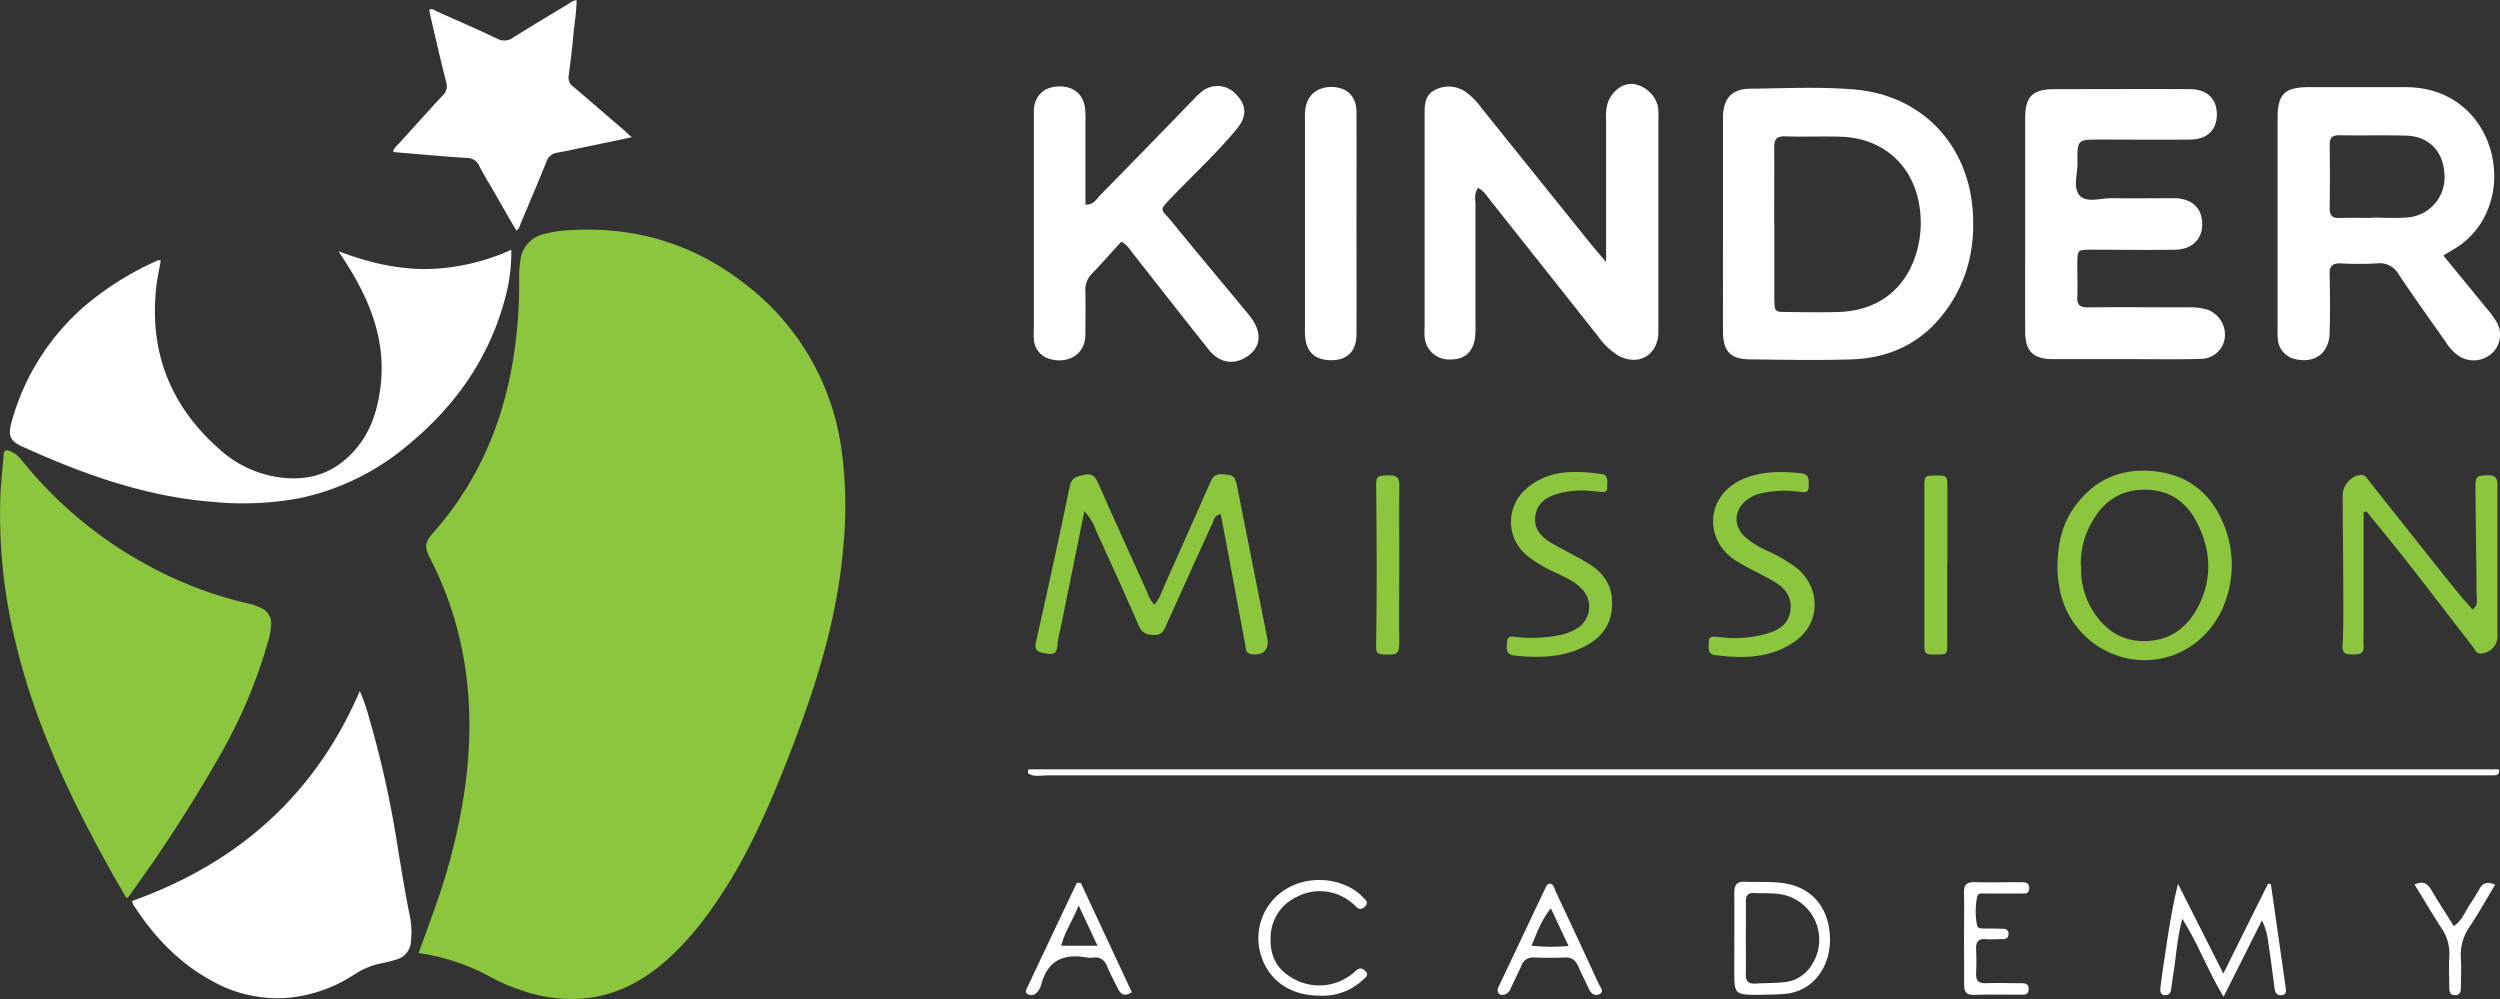 <svg xmlns="http://www.w3.org/2000/svg" viewBox="0 0 633.07 253.03"><rect x="0" y="0" width="633.07" height="253.03" fill="#333333" stroke="none"/><defs><style>.cls-1{fill:#8cc63f;}.cls-2{fill:#fff;}</style></defs><g id="Layer_2" data-name="Layer 2"><g id="Layer_1-2" data-name="Layer 1"><path class="cls-1" d="M106,241.34c1.4-3.88,2.71-7.47,4-11.07a155.74,155.74,0,0,0,7.82-31.3c2.66-20,.44-39.33-8.88-57.53-1.55-3-1.38-4.11.9-6.69,10.41-11.8,16.68-25.59,19.62-41a117.12,117.12,0,0,0,2-23.34,25.51,25.51,0,0,1,.32-4.53,7.69,7.69,0,0,1,5.83-6.58,29.42,29.42,0,0,1,6.38-1c16.46-1.06,31.35,3.28,44.39,13.4a63.41,63.41,0,0,1,24.6,41.38,103.84,103.84,0,0,1,.61,24.85c-1.51,19.23-7.44,37.33-14.46,55.13-4.28,10.86-8.93,21.54-15.17,31.45-4.36,6.92-9.23,13.44-15.42,18.86-5.58,4.89-11.88,8.31-19.35,9.32a37.48,37.48,0,0,1-17.22-1.95,47.85,47.85,0,0,1-7.27-3.07A54,54,0,0,0,106,241.34Z"/><path class="cls-1" d="M32,227.39c-4.46-7.59-8.6-15.24-12.46-23-6.81-13.79-12.45-28-15.9-43A135.3,135.3,0,0,1,.1,125.65c.13-3.51.57-7,.82-10.51.09-1.16.57-1.3,1.56-.92a6.88,6.88,0,0,1,3,2.3,104.39,104.39,0,0,0,29.3,25.14A100.39,100.39,0,0,0,62.71,152.8a14.58,14.58,0,0,1,3.61,1.25,4.13,4.13,0,0,1,2.33,3.88,17.93,17.93,0,0,1-.88,4.93A129.2,129.2,0,0,1,55.6,191.45a379.27,379.27,0,0,1-22.6,35A1.77,1.77,0,0,1,32,227.39Z"/><path class="cls-2" d="M40.71,66c-.36,2.07-.83,4.16-1.09,6.28-2,17,3.67,30.94,16.55,42a28.21,28.21,0,0,0,14.2,6.54c8.3,1.28,15.15-1.29,20.36-7.9,3.57-4.54,5.06-9.91,5.69-15.54,1-9.08-1.37-17.41-5.58-25.33-1.44-2.73-3.09-5.34-5.12-8.42,7.53,2.83,14.7,4.53,22.22,4.5a54.56,54.56,0,0,0,21.54-4.88A44.15,44.15,0,0,1,127.78,76c-4.09,15-12.7,27.07-24.64,36.83a62.32,62.32,0,0,1-27.06,13.28,78.2,78.2,0,0,1-22,1c-17.13-1.33-33-7-48.52-14.07-3-1.38-3.62-2.77-2.62-6.21A59.66,59.66,0,0,1,21.5,77.45a76.21,76.21,0,0,1,18-11.31A1.26,1.26,0,0,1,40.71,66Z"/><path class="cls-2" d="M33.46,228.15C60,218.67,79.69,201.55,91.11,175a46.65,46.65,0,0,1,2.39,6.89,255.75,255.75,0,0,1,7.18,32.48c1,6,1.94,12,3.17,17.92a20.59,20.59,0,0,1,.22,6A5,5,0,0,1,100.3,243a34.61,34.61,0,0,1-3.47.89A19,19,0,0,0,90,246.59a36.77,36.77,0,0,1-16.26,6,33.58,33.58,0,0,1-19.87-4.09c-8.54-4.57-14.94-11.38-20.13-19.43A4.35,4.35,0,0,1,33.46,228.15Z"/><path class="cls-2" d="M160,34.74l-11.43,2.41c-2.5.52-5,1.08-7.51,1.52a3.26,3.26,0,0,0-2.69,2.3c-2.09,5.18-4.28,10.33-6.46,15.47-.26.64-.32,1.42-1.18,1.94q-2.81-4.87-5.58-9.71c-1.28-2.22-2.63-4.39-3.79-6.67a3.38,3.38,0,0,0-3.19-2c-6-.39-12-.94-17.93-1.44a5.39,5.39,0,0,1-.75-.2,5.31,5.31,0,0,1,1.44-1.92c3.7-4.09,7.39-8.2,11.14-12.24a3.21,3.21,0,0,0,.92-3.4c-1.39-5.41-2.61-10.86-3.89-16.3-.16-.69-.28-1.38-.42-2.06.85-.34,1.35.18,1.89.42,5.11,2.28,10.23,4.51,15.28,6.91a3.81,3.81,0,0,0,4.17-.3c4.59-2.9,9.27-5.67,13.92-8.48A5.19,5.19,0,0,1,146,0c0,3-.55,6-.82,9q-.47,5.13-1.19,10.23A2.87,2.87,0,0,0,145.23,22c4.33,3.67,8.62,7.39,12.92,11.09C158.62,33.53,159.09,34,160,34.74Z"/><path class="cls-2" d="M374.3,47.57c-1.08,1.51-.67,2.92-.67,4.24,0,10,0,19.93,0,29.89a30.87,30.87,0,0,1-.1,3.73c-.45,3.74-2.72,5.68-6.41,5.6a6.16,6.16,0,0,1-6.37-5.8c-.09-1,0-1.93,0-2.9q0-25.95,0-51.9V28.36c0-2.32.37-4.53,2.71-5.62a7.5,7.5,0,0,1,7.53.42,17.68,17.68,0,0,1,4.1,4.09q13.64,17,27.33,34c1.18,1.46,2.41,2.88,4.29,5.12V61.4q0-15.57,0-31.14a11.16,11.16,0,0,1,.52-4.5c1.2-2.87,3.68-4.7,6.31-4.5A7.56,7.56,0,0,1,419.84,27a19.3,19.3,0,0,1,.11,3.32q0,26.15,0,52.31c0,.55,0,1.1,0,1.66-.21,5.75-5.11,8.52-10.2,5.73a17.54,17.54,0,0,1-5.06-4.84Q391.16,68.1,377.6,51C376.67,49.86,375.94,48.49,374.3,47.57Z"/><path class="cls-2" d="M436.31,56.47c0-8.86,0-17.72,0-26.58,0-4.87,2.14-7.38,6.9-7.43,8.86-.08,17.74-.56,26.57.22,16.53,1.46,28.25,13.41,29.71,30,.72,8.21-.59,16-4.88,23.16C488.83,85.46,480.21,90.6,469,91c-8.58.28-17.17.11-25.75,0-5.05,0-6.92-2-6.94-7.14C436.29,74.74,436.31,65.6,436.31,56.47Zm13,0V76c.12,2.92.12,3,3.09,3,4.42.05,8.85.13,13.26,0,9.88-.34,16.84-5.71,19.61-14.93a26.71,26.71,0,0,0,.95-10.66c-1.2-11.1-9-18.43-20.08-18.79-4.69-.15-9.4.07-14.09-.09-2.29-.08-2.79.9-2.77,2.93C449.32,43.78,449.27,50.14,449.27,56.49Z"/><path class="cls-2" d="M618.71,64.69c3.76,4.59,7.27,8.85,10.75,13.14a25.81,25.81,0,0,1,2.72,3.65,6.37,6.37,0,0,1-1.17,8,6.94,6.94,0,0,1-8.45.63,12.91,12.91,0,0,1-3.33-3.65c-4-5.68-8-11.28-11.84-17a5.42,5.42,0,0,0-5.45-2.76,84.26,84.26,0,0,1-9.13,0c-2.1-.09-2.95.58-2.89,2.8.13,5,.15,10,0,14.94S586.19,92,581.52,91a5.61,5.61,0,0,1-4.71-5.08,25.43,25.43,0,0,1-.06-2.9q0-26.57,0-53.12c0-6.08,1.77-7.82,7.93-7.83q12.24,0,24.49,0c18,0,25.69,17.29,21.18,30A20.36,20.36,0,0,1,621,63.33Zm-18-9.52V55.1c3,0,6.1.21,9.12-.05A10.17,10.17,0,0,0,619,44.14c-.25-5.77-3.92-9.63-9.66-9.79s-11.34,0-17-.1c-1.8,0-2.42.66-2.4,2.43q.1,8.09,0,16.17c0,1.83.77,2.4,2.5,2.35C595.2,55.11,598,55.17,600.73,55.17Z"/><path class="cls-2" d="M512.83,56.62c0-8.86,0-17.72,0-26.58,0-5.62,1.82-7.45,7.47-7.47,11.36,0,22.71-.06,34.07,0,4.54,0,7,2.45,7,6.41s-2.5,6.31-6.65,6.36c-7.61.08-15.23,0-22.85,0-5.82,0-5.9,0-5.79,6,0,2.85-1.26,6.46.71,8.34,1.77,1.7,5.28.47,8,.51,5.27.08,10.53,0,15.79,0,4.45.06,7,2.46,7.08,6.39s-2.51,6.58-6.87,6.65c-7.06.12-14.13,0-21.19,0-3.53,0-3.54,0-3.57,3.68,0,2.77.1,5.54,0,8.31-.1,2,.69,2.62,2.65,2.61,8.31-.08,16.62,0,24.93,0a16.75,16.75,0,0,1,4.94.46,6.71,6.71,0,0,1,4.86,6.89,6.11,6.11,0,0,1-6.08,5.7c-5.39.17-10.8.07-16.2.07-7.06,0-14.13,0-21.19,0-5.08,0-7.09-2-7.11-7C512.8,74.9,512.83,65.76,512.83,56.62Z"/><path class="cls-2" d="M283.93,61.21c-2.58,2.83-4.94,5.54-7.45,8.11a5.82,5.82,0,0,0-1.63,4.5c.07,3.59,0,7.19,0,10.79.06,5.36-4.63,7.52-8.87,6.33a5.47,5.47,0,0,1-4.18-5.07c-.09-1,0-1.94,0-2.91V30.26c0-.83,0-1.66,0-2.49.27-3.61,2.54-5.75,6.21-5.88s6.2,1.81,6.73,5.33a24.27,24.27,0,0,1,.12,3.72c0,6.91,0,13.82,0,20.86,2.08.13,2.8-1.41,3.76-2.39q11.78-12,23.46-24.08a20.87,20.87,0,0,1,2.08-2,6.33,6.33,0,0,1,8.95.66c2.54,2.64,2.67,5.5.2,8.5-5,6.11-10.83,11.45-16.29,17.15-3.75,3.92-3.18,3-.28,6.51,5.95,7.29,12,14.51,18,21.75.61.75,1.25,1.48,1.84,2.25,2.95,3.84,2.82,7.44-.35,9.82-3.48,2.62-7.34,2.11-10.19-1.48-6.37-8-12.67-16.08-19-24.11C286.17,63.3,285.53,62,283.93,61.21Z"/><path class="cls-1" d="M274.59,129.47l-6.09,29.94a24.84,24.84,0,0,0-.7,3.66c-.12,2.75-1.19,2.76-3.63,2.29-1.66-.32-2.24-1-1.82-2.84,2.94-13.08,5.83-26.16,8.52-39.29.5-2.41,1.91-2.62,3.73-3,2.19-.48,2.88.76,3.62,2.42q5.88,13.27,11.91,26.47c.61,1.35,1,2.86,2.23,4,1.36-1.67,2-3.68,2.81-5.55q5.61-12.48,11.12-25c.64-1.46,1.23-2.63,3.25-2.48,2.84.22,3.19.33,3.77,3.27q3.81,19.11,7.59,38.23c.57,2.91-1,4.46-4,4.07-1.58-.21-1.4-1.53-1.59-2.52-1.47-7.74-2.88-15.49-4.33-23.23-.6-3.22-1.23-6.43-1.85-9.7-1.68.26-1.78,1.57-2.19,2.47-3.86,8.42-7.66,16.86-11.47,25.3-.62,1.36-1,2.8-3.06,2.81s-3.24-.47-4.12-2.51c-3.45-8-7.09-15.91-10.7-23.83A13.64,13.64,0,0,0,274.59,129.47Z"/><path class="cls-2" d="M343.5,56.93c0,9.26.05,18.51,0,27.77,0,4.51-2.67,6.81-7.16,6.49-3.34-.24-5.32-2-5.78-5.38a24.36,24.36,0,0,1-.11-3.31q0-25.9,0-51.81a25.42,25.42,0,0,1,.07-2.9c.45-3.69,3.05-5.86,6.83-5.76s6.12,2.38,6.15,6.3C343.55,37.86,343.5,47.4,343.5,56.93Z"/><path class="cls-1" d="M598.53,129.78v27.71c0,2.07-.06,4.15,0,6.22s-1.32,2-2.74,2c-1.58.07-2.69-.16-2.59-2.17.16-3,.21-6.09.2-9.13,0-9.68-.13-19.37-.17-29,0-2.59,2.33-5.12,4.68-5.13,1.15,0,1.58,1,2.16,1.73q7.89,9.92,15.75,19.83c2.5,3.14,5,6.27,7.53,9.38.86,1,1.79,2,2.79,3.14,1.53-1.27,1-2.75,1-4-.06-9-.22-18-.28-27,0-2.83.32-2.92,3.06-3,2.55-.09,2.51,1.39,2.51,3.2,0,12.45,0,24.9,0,37.35a4.38,4.38,0,0,1-3.79,4.54c-1.52.32-1.87-.94-2.5-1.74-5.34-6.88-10.61-13.82-16-20.69-3.56-4.56-7.25-9-10.87-13.53Z"/><path class="cls-1" d="M521,144c0-6.18,1.14-11.09,4.19-15.44,5.1-7.28,12.26-10.25,20.9-9.16,8.41,1.05,14.16,5.94,17.19,13.83a26.89,26.89,0,0,1,.51,18.3c-3.25,10.07-12.26,16.33-22.4,15.58a22.06,22.06,0,0,1-20-19.08C521.08,146.37,521,144.71,521,144Zm6-.72a19.87,19.87,0,0,0,2.62,10.82c3,5.08,7.33,8.31,13.47,8.24s10.53-3.1,13.36-8.38c3.91-7.3,3.49-14.73-.24-21.87-2.75-5.27-7.24-8.21-13.47-8.08-6,.12-10.19,3.13-13,8.18A20.69,20.69,0,0,0,526.93,143.26Z"/><path class="cls-2" d="M260.39,194.81H632.81c.25,1.56-.73,1.49-1.52,1.53-1.1,0-2.21,0-3.32,0q-181.36,0-362.72,0c-1.65,0-3.46.51-4.95-.54Z"/><path class="cls-1" d="M438.09,161.56a29.18,29.18,0,0,0,9.84-1.26c2.77-.87,5-2.41,5.45-5.61s-1-5.38-3.47-7c-1.51-1-3.13-1.76-4.7-2.63a62.46,62.46,0,0,1-6.16-3.42c-7.77-5.52-6.74-16.14,1.93-20.15,4.82-2.23,9.93-2.19,15.08-1.64,2.31.24,1.95,2,1.94,3.43,0,1.76-1.4,1.36-2.44,1.24a26.34,26.34,0,0,0-9.49.38,9.44,9.44,0,0,0-3.74,1.7c-3.25,2.58-3.47,6.47-.48,9.33a21.92,21.92,0,0,0,5.61,3.52,40.34,40.34,0,0,1,7.52,4.38c6,4.88,6.13,13.69-.07,18.3s-13.42,4.69-20.7,3.75c-2-.26-1.43-2.11-1.5-3.36-.08-1.44,1.07-1.33,2.07-1.24Z"/><path class="cls-1" d="M401.91,124.24a23.17,23.17,0,0,0-7,.67c-3,.81-5.45,2.15-6.07,5.48s1.32,5.51,3.95,7.07c3.09,1.82,6.37,3.34,9.42,5.22,3.43,2.11,5.81,5,6,9.32.28,5.31-2.07,9.1-6.59,11.51-5.71,3.05-11.92,3.15-18.19,2.48-2.35-.25-1.85-2.07-1.79-3.47.07-1.74,1.46-1.29,2.5-1.18a35.07,35.07,0,0,0,10.72-.51,12.73,12.73,0,0,0,4.25-1.57A6.4,6.4,0,0,0,400.42,149c-1.77-1.83-4.08-2.82-6.31-3.91a33.24,33.24,0,0,1-7.46-4.43,11,11,0,0,1-.58-16.5c5.6-5.27,12.57-5.07,19.54-4.12,1.85.25,1.35,2.22,1.37,3.46,0,1.4-1.23,1.14-2.19,1Z"/><path class="cls-2" d="M563.08,252.39c-4-6.53-6.31-13.16-10.46-19.71-1.4,5.2-1.55,9.73-2.3,14.15-.21,1.23-.35,2.46-.53,3.69-.14.92-.54,1.55-1.6,1.48s-1.22-.95-1.12-1.79c.24-2.06.54-4.11.84-6.16,1-6.68,1.93-13.35,3.62-20.24,3.72,7.37,7.45,14.74,11.48,22.73l11.34-22.81.71.19q1.88,13.08,3.73,26.14c.12.83.28,1.74-.89,1.93s-1.74-.44-1.9-1.61c-.5-3.84-1-7.67-1.59-11.51a17.12,17.12,0,0,0-1.62-5.82C569.67,239.27,566.55,245.49,563.08,252.39Z"/><path class="cls-2" d="M445.84,251.92c-6.67,0-6.67,0-6.67-6.26,0-6.48.06-13,0-19.44,0-2.06.51-3.05,2.77-2.94,3.43.17,6.89-.15,10.31.46,7,1.24,11.14,6.62,11.15,14.25,0,6.94-4.26,12.94-11.18,13.67C450,251.89,447.78,251.83,445.84,251.92Zm-3.75-14.38c0,3,.06,6.09,0,9.13-.05,1.79.66,2.51,2.43,2.4,2.49-.16,5-.09,7.46-.37a9.07,9.07,0,0,0,6.77-4.32,11.66,11.66,0,0,0-8.3-18c-2.05-.26-4.15-.13-6.22-.24-1.64-.1-2.16.7-2.13,2.24C442.13,231.45,442.09,234.49,442.09,237.54Z"/><path class="cls-1" d="M354.33,143.29c0,6.63-.09,13.27,0,19.9,0,2.06-.64,2.64-2.6,2.58-3-.08-3.29-.09-3.25-2.34.21-13.55.15-27.1,0-40.65,0-2.25.36-2.35,3.21-2.42,2,0,2.69.58,2.66,2.61-.1,6.77,0,13.55,0,20.32Z"/><path class="cls-1" d="M493.09,143c0,6.63,0,13.26,0,19.9,0,2.82,0,2.82-2.65,2.85-3,0-3.14,0-3.14-2.82q0-19.9,0-39.82c0-2.6.14-2.68,2.9-2.7s2.93.15,2.93,2.68q0,10,0,19.9Z"/><path class="cls-2" d="M334.13,252.12c-7.37,0-12.9-3.82-14.83-10.28a14.52,14.52,0,0,1,6.21-16.61c5.65-3.64,14.06-3.06,18.95,1.31.41.37.79.77,1.17,1.17a1.16,1.16,0,0,1,.09,1.8c-.62.59-1.32,1-2.15.23a16.17,16.17,0,0,0-2.21-1.85,12.55,12.55,0,0,0-13-.76,11.35,11.35,0,0,0-6.6,10.25c-.23,4.54,1.57,8.15,5.59,10.33a13.27,13.27,0,0,0,13.81-.22,9.58,9.58,0,0,0,2-1.51c.82-.83,1.61-1,2.5-.19,1.13,1.05.19,1.69-.51,2.32A14.85,14.85,0,0,1,334.13,252.12Z"/><path class="cls-2" d="M273.71,223.62l12.9,27.63c-1.81,1.17-2.81.59-3.53-.9-.9-1.86-1.9-3.68-2.69-5.59-.67-1.62-1.68-2.45-3.46-2.28a5.77,5.77,0,0,1-1.66,0c-6-1.12-10.1.8-11.65,7.06a4.71,4.71,0,0,1-1.31,2.05,1.77,1.77,0,0,1-2,.17c-.88-.41-.45-1.15-.16-1.75q6.26-13.24,12.54-26.49Zm-.57,5.66c-1.56,3.95-3.56,6.76-4.39,10.2h9.17Z"/><path class="cls-2" d="M392.63,223.77c.92.3,1,1.38,1.42,2.19q5.47,11.64,10.85,23.31c.36.77,1.43,1.82.1,2.48-1.12.56-2.09-.1-2.63-1.3-.86-1.88-1.85-3.71-2.66-5.62-.66-1.56-1.58-2.45-3.42-2.37-2.62.12-5.26.09-7.88,0a3.06,3.06,0,0,0-3.17,2.12c-.82,1.9-1.78,3.74-2.65,5.62a2.52,2.52,0,0,1-1.69,1.67c-1.14.27-1.9-.43-1.59-1.57a7.13,7.13,0,0,1,.51-1.13l11.55-24.36C391.6,224.35,391.73,223.75,392.63,223.77Zm.09,6.25c-2.4,2.95-3.49,6.11-4.89,9.46a48,48,0,0,0,9.37.06Z"/><path class="cls-2" d="M497.34,237.62c0-3.87.09-7.75,0-11.62-.07-2,.76-2.65,2.68-2.61,3.87.1,7.75,0,11.62,0,1.19,0,2.32.05,2.19,1.69-.11,1.47-1.27,1.17-2.19,1.18-2.9,0-5.81,0-8.71,0-.81,0-2-.2-2.22.68a18.29,18.29,0,0,0-.06,7.37c.14.81,1,.8,1.71.82,1.66,0,3.32,0,5,.08a1.15,1.15,0,0,1,1.24,1.3,1.18,1.18,0,0,1-1.26,1.3c-1.52,0-3,.13-4.56,0-1.84-.1-2.44.74-2.37,2.47.08,2.07.09,4.15,0,6.23-.08,1.75.56,2.51,2.37,2.46,2.9-.09,5.81,0,8.72,0,1.15,0,2.34,0,2.2,1.68-.13,1.42-1.28,1.23-2.21,1.23-3.87,0-7.75-.07-11.62.05-2.13.06-2.54-1-2.5-2.79C497.39,245.37,497.34,241.49,497.34,237.62Z"/><path class="cls-2" d="M611.42,224c2.38-1.15,3.41-.06,4.35,1.51,1.77,3,3.64,5.86,5.59,9,2.23-1.47,2.9-3.82,4.2-5.67.88-1.25,1.63-2.58,2.39-3.9s2-1.81,3.88-.89c-2.14,3.56-4.14,7.14-6.41,10.55a12.56,12.56,0,0,0-2.26,8.17c.17,2.48,0,5,0,7.48,0,.88-.23,1.65-1.32,1.74-1.35.11-1.62-.75-1.62-1.83,0-2.64-.14-5.27,0-7.89a11.35,11.35,0,0,0-2.07-7.39C615.83,231.3,613.7,227.63,611.42,224Z"/></g></g></svg>